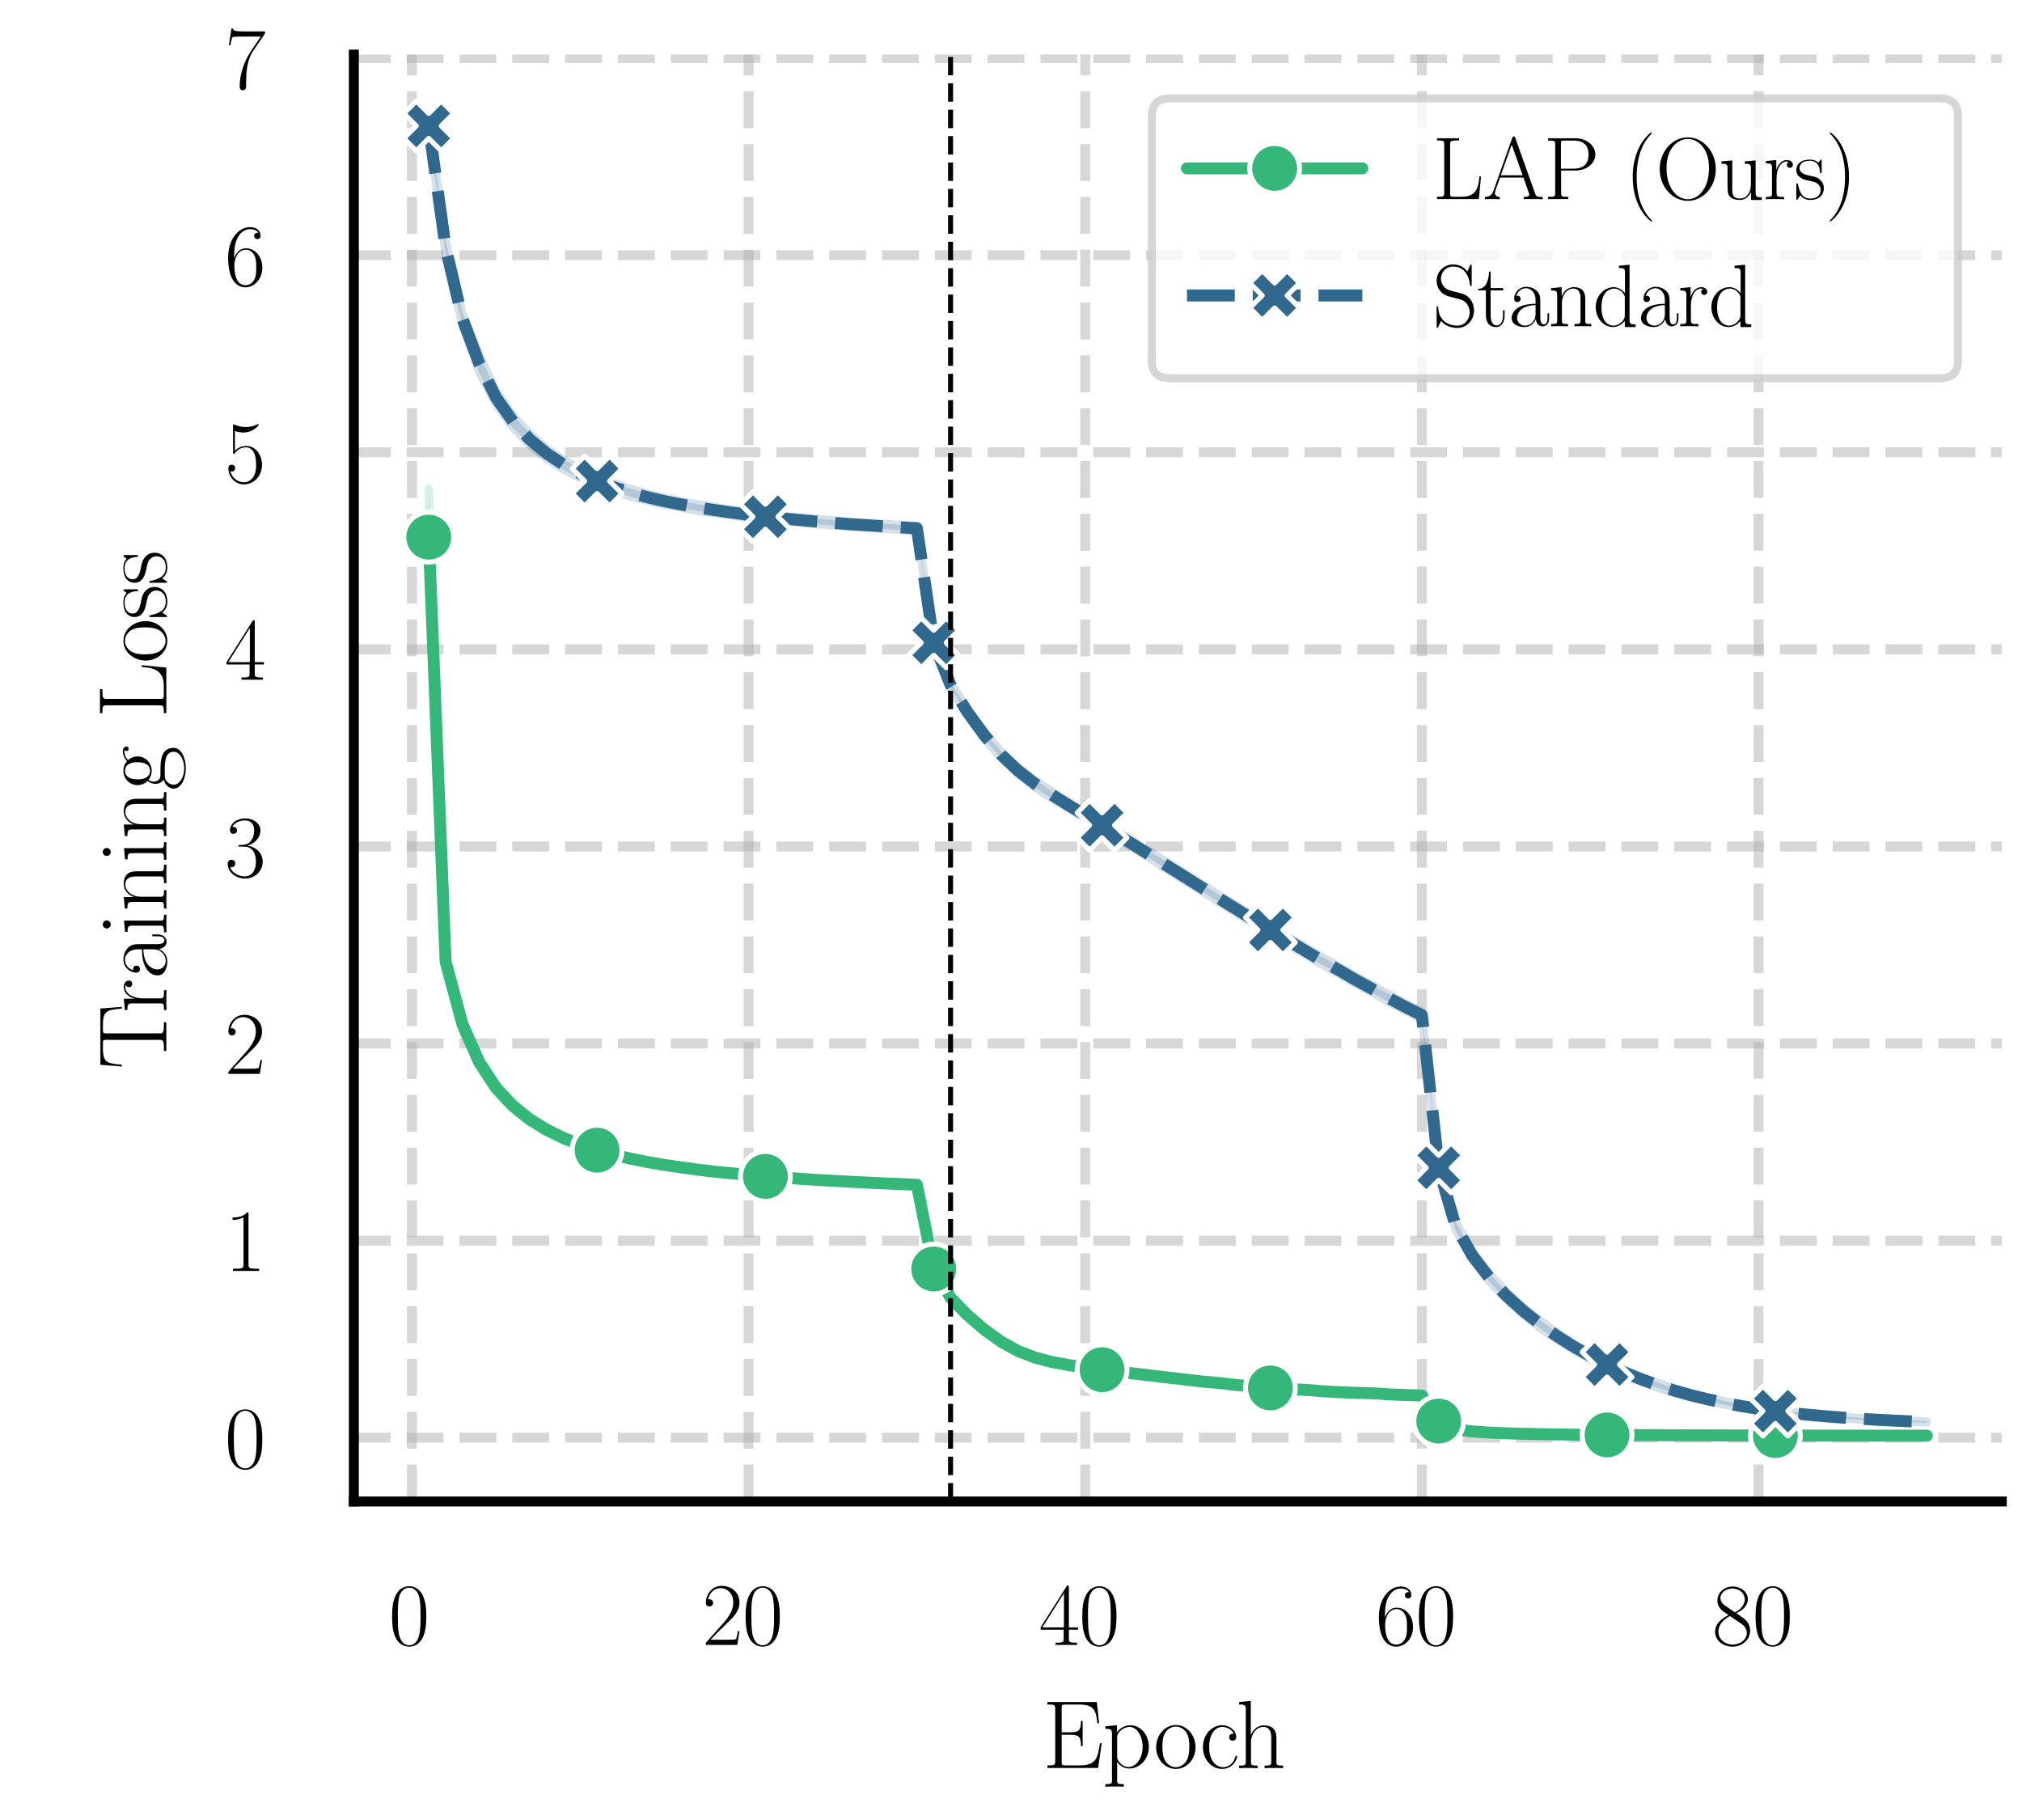 <?xml version="1.0" encoding="utf-8" standalone="no"?>
<!DOCTYPE svg PUBLIC "-//W3C//DTD SVG 1.1//EN"
  "http://www.w3.org/Graphics/SVG/1.1/DTD/svg11.dtd">
<svg xmlns:xlink="http://www.w3.org/1999/xlink" width="202.904pt" height="182.614pt" viewBox="0 0 202.904 182.614" xmlns="http://www.w3.org/2000/svg" version="1.1">
 <defs>
  <style type="text/css">*{stroke-linejoin: round; stroke-linecap: butt}</style>
 </defs>
 <g id="figure_1">
  <g id="patch_1">
   <path d="M 0 182.614 
L 202.904 182.614 
L 202.904 0 
L 0 0 
z
" style="fill: #ffffff"/>
  </g>
  <g id="axes_1">
   <g id="patch_2">
    <path d="M 35.508 150.656 
L 200.875 150.656 
L 200.875 5.478 
L 35.508 5.478 
z
" style="fill: #ffffff"/>
   </g>
   <g id="matplotlib.axis_1">
    <g id="xtick_1">
     <g id="line2d_1">
      <path d="M 41.336 150.656 
L 41.336 5.478 
" clip-path="url(#p0a1496e0e5)" style="fill: none; stroke-dasharray: 3.7,1.6; stroke-dashoffset: 0; stroke: #b0b0b0; stroke-opacity: 0.5"/>
     </g>
     <g id="text_1">
      <!-- $\mathdefault{0}$ -->
      <g transform="translate(39.007 165.044) scale(0.088 -0.088)">
       <defs>
        <path id="CMR17-30" d="M 2688 2025 
C 2688 2416 2682 3080 2413 3591 
C 2176 4039 1798 4198 1466 4198 
C 1158 4198 768 4058 525 3597 
C 269 3118 243 2524 243 2025 
C 243 1661 250 1106 448 619 
C 723 -39 1216 -128 1466 -128 
C 1760 -128 2208 -7 2470 600 
C 2662 1042 2688 1559 2688 2025 
z
M 1466 -26 
C 1056 -26 813 325 723 812 
C 653 1188 653 1738 653 2096 
C 653 2588 653 2997 736 3387 
C 858 3929 1216 4096 1466 4096 
C 1728 4096 2067 3923 2189 3400 
C 2272 3036 2278 2607 2278 2096 
C 2278 1680 2278 1169 2202 792 
C 2067 95 1690 -26 1466 -26 
z
" transform="scale(0.016)"/>
       </defs>
       <use xlink:href="#CMR17-30" transform="scale(0.996)"/>
      </g>
     </g>
    </g>
    <g id="xtick_2">
     <g id="line2d_2">
      <path d="M 75.118 150.656 
L 75.118 5.478 
" clip-path="url(#p0a1496e0e5)" style="fill: none; stroke-dasharray: 3.7,1.6; stroke-dashoffset: 0; stroke: #b0b0b0; stroke-opacity: 0.5"/>
     </g>
     <g id="text_2">
      <!-- $\mathdefault{20}$ -->
      <g transform="translate(70.461 165.044) scale(0.088 -0.088)">
       <defs>
        <path id="CMR17-32" d="M 2669 989 
L 2554 989 
C 2490 536 2438 459 2413 420 
C 2381 369 1920 369 1830 369 
L 602 369 
C 832 619 1280 1072 1824 1597 
C 2214 1967 2669 2402 2669 3035 
C 2669 3790 2067 4224 1395 4224 
C 691 4224 262 3604 262 3030 
C 262 2780 448 2748 525 2748 
C 589 2748 781 2787 781 3010 
C 781 3207 614 3264 525 3264 
C 486 3264 448 3258 422 3245 
C 544 3790 915 4058 1306 4058 
C 1862 4058 2227 3617 2227 3035 
C 2227 2479 1901 2000 1536 1584 
L 262 146 
L 262 0 
L 2515 0 
L 2669 989 
z
" transform="scale(0.016)"/>
       </defs>
       <use xlink:href="#CMR17-32" transform="scale(0.996)"/>
       <use xlink:href="#CMR17-30" transform="translate(45.69 0) scale(0.996)"/>
      </g>
     </g>
    </g>
    <g id="xtick_3">
     <g id="line2d_3">
      <path d="M 108.901 150.656 
L 108.901 5.478 
" clip-path="url(#p0a1496e0e5)" style="fill: none; stroke-dasharray: 3.7,1.6; stroke-dashoffset: 0; stroke: #b0b0b0; stroke-opacity: 0.5"/>
     </g>
     <g id="text_3">
      <!-- $\mathdefault{40}$ -->
      <g transform="translate(104.244 165.044) scale(0.088 -0.088)">
       <defs>
        <path id="CMR17-34" d="M 2150 4122 
C 2150 4256 2144 4256 2029 4256 
L 128 1254 
L 128 1088 
L 1779 1088 
L 1779 457 
C 1779 224 1766 160 1318 160 
L 1197 160 
L 1197 0 
C 1402 0 1747 0 1965 0 
C 2182 0 2528 0 2733 0 
L 2733 160 
L 2611 160 
C 2163 160 2150 224 2150 457 
L 2150 1088 
L 2803 1088 
L 2803 1254 
L 2150 1254 
L 2150 4122 
z
M 1798 3703 
L 1798 1254 
L 256 1254 
L 1798 3703 
z
" transform="scale(0.016)"/>
       </defs>
       <use xlink:href="#CMR17-34" transform="scale(0.996)"/>
       <use xlink:href="#CMR17-30" transform="translate(45.69 0) scale(0.996)"/>
      </g>
     </g>
    </g>
    <g id="xtick_4">
     <g id="line2d_4">
      <path d="M 142.684 150.656 
L 142.684 5.478 
" clip-path="url(#p0a1496e0e5)" style="fill: none; stroke-dasharray: 3.7,1.6; stroke-dashoffset: 0; stroke: #b0b0b0; stroke-opacity: 0.5"/>
     </g>
     <g id="text_4">
      <!-- $\mathdefault{60}$ -->
      <g transform="translate(138.026 165.044) scale(0.088 -0.088)">
       <defs>
        <path id="CMR17-36" d="M 678 2176 
C 678 3690 1395 4032 1811 4032 
C 1946 4032 2272 4009 2400 3776 
C 2298 3776 2106 3776 2106 3553 
C 2106 3381 2246 3323 2336 3323 
C 2394 3323 2566 3348 2566 3560 
C 2566 3954 2246 4179 1805 4179 
C 1043 4179 243 3390 243 1984 
C 243 253 966 -128 1478 -128 
C 2099 -128 2688 427 2688 1283 
C 2688 2081 2170 2662 1517 2662 
C 1126 2662 838 2407 678 1960 
L 678 2176 
z
M 1478 25 
C 691 25 691 1200 691 1436 
C 691 1896 909 2560 1504 2560 
C 1613 2560 1926 2560 2138 2120 
C 2253 1870 2253 1609 2253 1289 
C 2253 944 2253 690 2118 434 
C 1978 171 1773 25 1478 25 
z
" transform="scale(0.016)"/>
       </defs>
       <use xlink:href="#CMR17-36" transform="scale(0.996)"/>
       <use xlink:href="#CMR17-30" transform="translate(45.69 0) scale(0.996)"/>
      </g>
     </g>
    </g>
    <g id="xtick_5">
     <g id="line2d_5">
      <path d="M 176.467 150.656 
L 176.467 5.478 
" clip-path="url(#p0a1496e0e5)" style="fill: none; stroke-dasharray: 3.7,1.6; stroke-dashoffset: 0; stroke: #b0b0b0; stroke-opacity: 0.5"/>
     </g>
     <g id="text_5">
      <!-- $\mathdefault{80}$ -->
      <g transform="translate(171.809 165.044) scale(0.088 -0.088)">
       <defs>
        <path id="CMR17-38" d="M 1741 2264 
C 2144 2467 2554 2773 2554 3263 
C 2554 3841 1990 4179 1472 4179 
C 890 4179 378 3759 378 3180 
C 378 3021 416 2747 666 2505 
C 730 2442 998 2251 1171 2130 
C 883 1983 211 1634 211 934 
C 211 279 838 -128 1459 -128 
C 2144 -128 2720 362 2720 1010 
C 2720 1590 2330 1857 2074 2029 
L 1741 2264 
z
M 902 2822 
C 851 2854 595 3051 595 3351 
C 595 3739 998 4032 1459 4032 
C 1965 4032 2336 3676 2336 3262 
C 2336 2669 1670 2331 1638 2331 
C 1632 2331 1626 2331 1574 2370 
L 902 2822 
z
M 2080 1519 
C 2176 1449 2483 1240 2483 851 
C 2483 381 2010 25 1472 25 
C 890 25 448 438 448 940 
C 448 1443 838 1862 1280 2060 
L 2080 1519 
z
" transform="scale(0.016)"/>
       </defs>
       <use xlink:href="#CMR17-38" transform="scale(0.996)"/>
       <use xlink:href="#CMR17-30" transform="translate(45.69 0) scale(0.996)"/>
      </g>
     </g>
    </g>
    <g id="text_6">
     <!-- Epoch -->
     <g transform="translate(104.608 177.391) scale(0.096 -0.096)">
      <defs>
       <path id="CMR17-45" d="M 3885 1615 
L 3770 1615 
C 3629 676 3546 166 2419 166 
L 1530 166 
C 1274 166 1261 197 1261 414 
L 1261 2176 
L 1862 2176 
C 2464 2176 2522 1960 2522 1430 
L 2637 1430 
L 2637 3081 
L 2522 3081 
C 2522 2557 2464 2342 1862 2342 
L 1261 2342 
L 1261 3913 
C 1261 4128 1274 4160 1530 4160 
L 2406 4160 
C 3398 4160 3514 3769 3603 2929 
L 3718 2929 
L 3565 4325 
L 326 4325 
L 326 4160 
C 768 4160 838 4160 838 3874 
L 838 451 
C 838 166 768 166 326 166 
L 326 0 
L 3654 0 
L 3885 1615 
z
" transform="scale(0.016)"/>
       <path id="CMR17-70" d="M 1408 -1063 
C 998 -1063 973 -1037 973 -789 
L 973 402 
C 1158 134 1427 -38 1766 -38 
C 2406 -38 3053 523 3053 1388 
C 3053 2191 2496 2802 1837 2802 
C 1453 2802 1139 2592 960 2338 
L 960 2802 
L 198 2732 
L 198 2567 
C 576 2567 634 2528 634 2223 
L 634 -789 
C 634 -1031 608 -1063 198 -1063 
L 198 -1228 
C 352 -1216 634 -1216 800 -1216 
C 966 -1216 1254 -1216 1408 -1228 
L 1408 -1063 
z
M 973 2012 
C 973 2102 973 2235 1222 2471 
C 1254 2497 1472 2688 1792 2688 
C 2259 2688 2643 2108 2643 1382 
C 2643 656 2234 64 1728 64 
C 1498 64 1248 172 1056 472 
C 973 612 973 650 973 752 
L 973 2012 
z
" transform="scale(0.016)"/>
       <path id="CMR17-6f" d="M 2758 1356 
C 2758 2176 2163 2816 1466 2816 
C 768 2816 173 2176 173 1356 
C 173 551 768 -64 1466 -64 
C 2163 -64 2758 551 2758 1356 
z
M 1466 51 
C 1165 51 909 230 762 480 
C 602 767 582 1126 582 1408 
C 582 1677 595 2010 762 2298 
C 890 2509 1139 2714 1466 2714 
C 1754 2714 1997 2554 2150 2330 
C 2349 2029 2349 1607 2349 1408 
C 2349 1158 2336 775 2163 467 
C 1984 173 1709 51 1466 51 
z
" transform="scale(0.016)"/>
       <path id="CMR17-63" d="M 2234 2240 
C 2112 2240 1933 2240 1933 2017 
C 1933 1838 2080 1787 2163 1787 
C 2208 1787 2394 1807 2394 2024 
C 2394 2467 1958 2803 1466 2803 
C 787 2803 211 2178 211 1363 
C 211 516 813 -64 1466 -64 
C 2259 -64 2458 677 2458 748 
C 2458 774 2451 793 2406 793 
C 2362 793 2355 787 2330 703 
C 2163 180 1798 51 1523 51 
C 1114 51 621 427 621 1369 
C 621 2338 1094 2688 1472 2688 
C 1722 2688 2093 2573 2234 2240 
z
" transform="scale(0.016)"/>
       <path id="CMR17-68" d="M 2656 1933 
C 2656 2259 2592 2790 1837 2790 
C 1312 2790 1056 2368 979 2157 
L 973 2157 
L 973 4396 
L 211 4326 
L 211 4160 
C 589 4160 646 4122 646 3817 
L 646 426 
C 646 184 621 153 211 153 
L 211 -13 
C 365 0 646 0 813 0 
C 979 0 1267 0 1421 -13 
L 1421 153 
C 1011 153 986 178 986 428 
L 986 1658 
C 986 2247 1344 2688 1792 2688 
C 2266 2688 2317 2266 2317 1958 
L 2317 428 
C 2317 184 2291 153 1882 153 
L 1882 -13 
C 2035 0 2317 0 2483 0 
C 2650 0 2938 0 3091 -13 
L 3091 153 
C 2682 153 2656 178 2656 428 
L 2656 1933 
z
" transform="scale(0.016)"/>
      </defs>
      <use xlink:href="#CMR17-45" transform="scale(0.996)"/>
      <use xlink:href="#CMR17-70" transform="translate(62.586 0) scale(0.996)"/>
      <use xlink:href="#CMR17-6f" transform="translate(116.084 0) scale(0.996)"/>
      <use xlink:href="#CMR17-63" transform="translate(164.377 0) scale(0.996)"/>
      <use xlink:href="#CMR17-68" transform="translate(202.26 0) scale(0.996)"/>
     </g>
    </g>
   </g>
   <g id="matplotlib.axis_2">
    <g id="ytick_1">
     <g id="line2d_6">
      <path d="M 35.508 144.253 
L 200.875 144.253 
" clip-path="url(#p0a1496e0e5)" style="fill: none; stroke-dasharray: 3.7,1.6; stroke-dashoffset: 0; stroke: #b0b0b0; stroke-opacity: 0.5"/>
     </g>
     <g id="text_7">
      <!-- $\mathdefault{0}$ -->
      <g transform="translate(22.551 147.297) scale(0.088 -0.088)">
       <use xlink:href="#CMR17-30" transform="scale(0.996)"/>
      </g>
     </g>
    </g>
    <g id="ytick_2">
     <g id="line2d_7">
      <path d="M 35.508 124.478 
L 200.875 124.478 
" clip-path="url(#p0a1496e0e5)" style="fill: none; stroke-dasharray: 3.7,1.6; stroke-dashoffset: 0; stroke: #b0b0b0; stroke-opacity: 0.5"/>
     </g>
     <g id="text_8">
      <!-- $\mathdefault{1}$ -->
      <g transform="translate(22.551 127.522) scale(0.088 -0.088)">
       <defs>
        <path id="CMR17-31" d="M 1702 4058 
C 1702 4192 1696 4192 1606 4192 
C 1357 3916 979 3827 621 3827 
C 602 3827 570 3827 563 3808 
C 557 3795 557 3782 557 3648 
C 755 3648 1088 3686 1344 3839 
L 1344 461 
C 1344 236 1331 160 781 160 
L 589 160 
L 589 0 
C 896 0 1216 0 1523 0 
C 1830 0 2150 0 2458 0 
L 2458 160 
L 2266 160 
C 1715 160 1702 230 1702 458 
L 1702 4058 
z
" transform="scale(0.016)"/>
       </defs>
       <use xlink:href="#CMR17-31" transform="scale(0.996)"/>
      </g>
     </g>
    </g>
    <g id="ytick_3">
     <g id="line2d_8">
      <path d="M 35.508 104.704 
L 200.875 104.704 
" clip-path="url(#p0a1496e0e5)" style="fill: none; stroke-dasharray: 3.7,1.6; stroke-dashoffset: 0; stroke: #b0b0b0; stroke-opacity: 0.5"/>
     </g>
     <g id="text_9">
      <!-- $\mathdefault{2}$ -->
      <g transform="translate(22.551 107.748) scale(0.088 -0.088)">
       <use xlink:href="#CMR17-32" transform="scale(0.996)"/>
      </g>
     </g>
    </g>
    <g id="ytick_4">
     <g id="line2d_9">
      <path d="M 35.508 84.929 
L 200.875 84.929 
" clip-path="url(#p0a1496e0e5)" style="fill: none; stroke-dasharray: 3.7,1.6; stroke-dashoffset: 0; stroke: #b0b0b0; stroke-opacity: 0.5"/>
     </g>
     <g id="text_10">
      <!-- $\mathdefault{3}$ -->
      <g transform="translate(22.551 87.973) scale(0.088 -0.088)">
       <defs>
        <path id="CMR17-33" d="M 1414 2157 
C 1984 2157 2234 1662 2234 1090 
C 2234 320 1824 25 1453 25 
C 1114 25 563 194 390 693 
C 422 680 454 680 486 680 
C 640 680 755 782 755 948 
C 755 1133 614 1216 486 1216 
C 378 1216 211 1165 211 926 
C 211 335 787 -128 1466 -128 
C 2176 -128 2720 430 2720 1085 
C 2720 1707 2208 2157 1600 2227 
C 2086 2328 2554 2756 2554 3329 
C 2554 3820 2048 4179 1472 4179 
C 890 4179 378 3829 378 3329 
C 378 3110 544 3072 627 3072 
C 762 3072 877 3155 877 3321 
C 877 3486 762 3569 627 3569 
C 602 3569 570 3569 544 3557 
C 730 3959 1235 4032 1459 4032 
C 1683 4032 2106 3925 2106 3320 
C 2106 3143 2080 2828 1862 2550 
C 1670 2304 1453 2304 1242 2284 
C 1210 2284 1062 2269 1037 2269 
C 992 2263 966 2257 966 2208 
C 966 2163 973 2157 1101 2157 
L 1414 2157 
z
" transform="scale(0.016)"/>
       </defs>
       <use xlink:href="#CMR17-33" transform="scale(0.996)"/>
      </g>
     </g>
    </g>
    <g id="ytick_5">
     <g id="line2d_10">
      <path d="M 35.508 65.154 
L 200.875 65.154 
" clip-path="url(#p0a1496e0e5)" style="fill: none; stroke-dasharray: 3.7,1.6; stroke-dashoffset: 0; stroke: #b0b0b0; stroke-opacity: 0.5"/>
     </g>
     <g id="text_11">
      <!-- $\mathdefault{4}$ -->
      <g transform="translate(22.551 68.198) scale(0.088 -0.088)">
       <use xlink:href="#CMR17-34" transform="scale(0.996)"/>
      </g>
     </g>
    </g>
    <g id="ytick_6">
     <g id="line2d_11">
      <path d="M 35.508 45.38 
L 200.875 45.38 
" clip-path="url(#p0a1496e0e5)" style="fill: none; stroke-dasharray: 3.7,1.6; stroke-dashoffset: 0; stroke: #b0b0b0; stroke-opacity: 0.5"/>
     </g>
     <g id="text_12">
      <!-- $\mathdefault{5}$ -->
      <g transform="translate(22.551 48.424) scale(0.088 -0.088)">
       <defs>
        <path id="CMR17-35" d="M 730 3692 
C 794 3666 1056 3584 1325 3584 
C 1920 3584 2246 3911 2432 4100 
C 2432 4157 2432 4192 2394 4192 
C 2387 4192 2374 4192 2323 4163 
C 2099 4058 1837 3973 1517 3973 
C 1325 3973 1037 3999 723 4139 
C 653 4171 640 4171 634 4171 
C 602 4171 595 4164 595 4037 
L 595 2203 
C 595 2089 595 2057 659 2057 
C 691 2057 704 2070 736 2114 
C 941 2401 1222 2522 1542 2522 
C 1766 2522 2246 2382 2246 1289 
C 2246 1085 2246 715 2054 421 
C 1894 159 1645 25 1370 25 
C 947 25 518 320 403 814 
C 429 807 480 795 506 795 
C 589 795 749 840 749 1038 
C 749 1210 627 1280 506 1280 
C 358 1280 262 1190 262 1011 
C 262 454 704 -128 1382 -128 
C 2042 -128 2669 440 2669 1264 
C 2669 2030 2170 2624 1549 2624 
C 1222 2624 947 2503 730 2274 
L 730 3692 
z
" transform="scale(0.016)"/>
       </defs>
       <use xlink:href="#CMR17-35" transform="scale(0.996)"/>
      </g>
     </g>
    </g>
    <g id="ytick_7">
     <g id="line2d_12">
      <path d="M 35.508 25.605 
L 200.875 25.605 
" clip-path="url(#p0a1496e0e5)" style="fill: none; stroke-dasharray: 3.7,1.6; stroke-dashoffset: 0; stroke: #b0b0b0; stroke-opacity: 0.5"/>
     </g>
     <g id="text_13">
      <!-- $\mathdefault{6}$ -->
      <g transform="translate(22.551 28.649) scale(0.088 -0.088)">
       <use xlink:href="#CMR17-36" transform="scale(0.996)"/>
      </g>
     </g>
    </g>
    <g id="ytick_8">
     <g id="line2d_13">
      <path d="M 35.508 5.83 
L 200.875 5.83 
" clip-path="url(#p0a1496e0e5)" style="fill: none; stroke-dasharray: 3.7,1.6; stroke-dashoffset: 0; stroke: #b0b0b0; stroke-opacity: 0.5"/>
     </g>
     <g id="text_14">
      <!-- $\mathdefault{7}$ -->
      <g transform="translate(22.551 8.875) scale(0.088 -0.088)">
       <defs>
        <path id="CMR17-37" d="M 2886 3941 
L 2886 4081 
L 1382 4081 
C 634 4081 621 4165 595 4288 
L 480 4288 
L 294 3094 
L 410 3094 
C 429 3215 474 3540 550 3661 
C 589 3712 1062 3712 1171 3712 
L 2579 3712 
L 1869 2661 
C 1395 1954 1069 999 1069 165 
C 1069 89 1069 -128 1299 -128 
C 1530 -128 1530 89 1530 171 
L 1530 465 
C 1530 1508 1709 2196 2003 2636 
L 2886 3941 
z
" transform="scale(0.016)"/>
       </defs>
       <use xlink:href="#CMR17-37" transform="scale(0.996)"/>
      </g>
     </g>
    </g>
    <g id="text_15">
     <!-- Training Loss -->
     <g transform="translate(16.691 107.281) rotate(-90) scale(0.096 -0.096)">
      <defs>
       <path id="CMR17-54" d="M 3981 4326 
L 288 4326 
L 179 2918 
L 294 2918 
C 378 3976 467 4160 1453 4160 
C 1568 4160 1754 4160 1805 4154 
C 1926 4135 1926 4058 1926 3912 
L 1926 459 
C 1926 230 1907 160 1376 160 
L 1197 160 
L 1197 0 
C 1504 0 1824 0 2138 0 
C 2451 0 2771 0 3078 0 
L 3078 160 
L 2899 160 
C 2368 160 2349 230 2349 459 
L 2349 3912 
C 2349 4052 2349 4129 2464 4154 
C 2515 4160 2701 4160 2816 4160 
C 3795 4160 3891 3976 3974 2918 
L 4090 2918 
L 3981 4326 
z
" transform="scale(0.016)"/>
       <path id="CMR17-72" d="M 960 1497 
C 960 2112 1222 2688 1702 2688 
C 1747 2688 1792 2682 1837 2662 
C 1837 2662 1696 2617 1696 2452 
C 1696 2298 1818 2234 1914 2234 
C 1990 2234 2131 2279 2131 2458 
C 2131 2663 1926 2790 1709 2790 
C 1222 2790 1011 2317 947 2093 
L 941 2093 
L 941 2790 
L 198 2720 
L 198 2554 
C 576 2554 634 2515 634 2208 
L 634 428 
C 634 184 608 153 198 153 
L 198 -13 
C 352 0 646 0 813 0 
C 998 0 1325 0 1498 -13 
L 1498 153 
C 1037 153 960 153 960 440 
L 960 1497 
z
" transform="scale(0.016)"/>
       <path id="CMR17-61" d="M 2304 1653 
C 2304 2072 2304 2294 2035 2543 
C 1798 2752 1523 2816 1306 2816 
C 800 2816 435 2407 435 1971 
C 435 1728 627 1728 666 1728 
C 749 1728 896 1778 896 1954 
C 896 2112 774 2181 666 2181 
C 640 2181 608 2174 589 2168 
C 723 2592 1069 2714 1293 2714 
C 1613 2714 1965 2429 1965 1885 
L 1965 1600 
C 1587 1600 1133 1549 774 1357 
C 371 1133 256 813 256 570 
C 256 77 832 -64 1171 -64 
C 1523 -64 1850 139 1990 511 
C 2003 233 2182 -18 2464 -18 
C 2598 -18 2938 70 2938 567 
L 2938 920 
L 2822 920 
L 2822 562 
C 2822 178 2650 128 2566 128 
C 2304 128 2304 458 2304 738 
L 2304 1653 
z
M 1965 870 
C 1965 317 1568 38 1216 38 
C 896 38 646 275 646 570 
C 646 761 730 1100 1101 1305 
C 1408 1478 1760 1504 1965 1504 
L 1965 870 
z
" transform="scale(0.016)"/>
       <path id="CMR17-69" d="M 992 3909 
C 992 4049 877 4170 730 4170 
C 589 4170 467 4056 467 3909 
C 467 3769 582 3648 730 3648 
C 870 3648 992 3763 992 3909 
z
M 243 2706 
L 243 2541 
C 602 2541 653 2502 653 2197 
L 653 427 
C 653 184 627 153 218 153 
L 218 -13 
C 371 0 646 0 806 0 
C 960 0 1222 0 1370 -13 
L 1370 153 
C 992 153 979 191 979 420 
L 979 2776 
L 243 2706 
z
" transform="scale(0.016)"/>
       <path id="CMR17-6e" d="M 2656 1933 
C 2656 2259 2592 2790 1837 2790 
C 1331 2790 1069 2400 973 2144 
L 966 2144 
L 966 2790 
L 211 2720 
L 211 2554 
C 589 2554 646 2515 646 2208 
L 646 428 
C 646 184 621 153 211 153 
L 211 -13 
C 365 0 646 0 813 0 
C 979 0 1267 0 1421 -13 
L 1421 153 
C 1011 153 986 178 986 428 
L 986 1658 
C 986 2247 1344 2688 1792 2688 
C 2266 2688 2317 2266 2317 1958 
L 2317 428 
C 2317 184 2291 153 1882 153 
L 1882 -13 
C 2035 0 2317 0 2483 0 
C 2650 0 2938 0 3091 -13 
L 3091 153 
C 2682 153 2656 178 2656 428 
L 2656 1933 
z
" transform="scale(0.016)"/>
       <path id="CMR17-67" d="M 710 1164 
C 832 1068 1043 960 1299 960 
C 1805 960 2240 1357 2240 1888 
C 2240 2054 2189 2310 1997 2509 
C 2176 2692 2438 2752 2586 2752 
C 2611 2752 2650 2752 2682 2734 
C 2656 2728 2598 2703 2598 2605 
C 2598 2527 2656 2471 2739 2471 
C 2835 2471 2886 2533 2886 2614 
C 2886 2731 2790 2854 2586 2854 
C 2330 2854 2106 2738 1926 2580 
C 1734 2753 1504 2816 1299 2816 
C 794 2816 358 2419 358 1888 
C 358 1522 570 1292 634 1228 
C 442 1004 442 743 442 711 
C 442 545 506 302 723 168 
C 390 85 128 -169 128 -486 
C 128 -943 736 -1280 1466 -1280 
C 2170 -1280 2803 -956 2803 -479 
C 2803 384 1856 384 1363 384 
C 1216 384 954 384 922 391 
C 723 423 589 602 589 826 
C 589 883 589 1024 710 1164 
z
M 1299 1068 
C 736 1068 736 1760 736 1889 
C 736 2016 736 2708 1299 2708 
C 1862 2708 1862 2016 1862 1889 
C 1862 1760 1862 1068 1299 1068 
z
M 1466 -1171 
C 826 -1171 384 -835 384 -486 
C 384 -289 493 -105 634 -4 
C 794 104 858 104 1293 104 
C 1818 104 2547 104 2547 -486 
C 2547 -835 2106 -1171 1466 -1171 
z
" transform="scale(0.016)"/>
       <path id="CMR17-4c" d="M 3469 1615 
L 3354 1615 
C 3302 983 3219 166 2125 166 
L 1530 166 
C 1274 166 1261 197 1261 414 
L 1261 3898 
C 1261 4129 1274 4192 1760 4192 
L 1901 4192 
L 1901 4352 
C 1638 4352 1331 4352 1069 4352 
C 870 4352 512 4352 326 4352 
L 326 4192 
C 768 4192 838 4192 838 3905 
L 838 452 
C 838 166 768 166 326 166 
L 326 0 
L 3315 0 
L 3469 1615 
z
" transform="scale(0.016)"/>
       <path id="CMR17-73" d="M 1978 2697 
C 1978 2813 1971 2819 1933 2819 
C 1907 2819 1901 2813 1824 2717 
C 1805 2691 1747 2626 1728 2601 
C 1523 2819 1235 2819 1126 2819 
C 416 2819 160 2447 160 2076 
C 160 1498 813 1365 998 1325 
C 1402 1243 1542 1217 1677 1101 
C 1760 1025 1901 884 1901 654 
C 1901 384 1747 38 1158 38 
C 602 38 403 460 288 1021 
C 269 1110 269 1117 218 1117 
C 166 1117 160 1110 160 983 
L 160 63 
C 160 -51 166 -58 205 -58 
C 237 -58 243 -51 275 0 
C 314 57 410 211 448 276 
C 576 103 800 -64 1158 -64 
C 1792 -64 2131 283 2131 784 
C 2131 1112 1958 1285 1875 1362 
C 1683 1561 1459 1606 1190 1657 
C 838 1735 390 1825 390 2217 
C 390 2383 480 2737 1126 2737 
C 1811 2737 1850 2094 1862 1888 
C 1869 1856 1901 1849 1920 1849 
C 1978 1849 1978 1869 1978 1978 
L 1978 2697 
z
" transform="scale(0.016)"/>
      </defs>
      <use xlink:href="#CMR17-54" transform="scale(0.996)"/>
      <use xlink:href="#CMR17-72" transform="translate(58.703 0) scale(0.996)"/>
      <use xlink:href="#CMR17-61" transform="translate(93.983 0) scale(0.996)"/>
      <use xlink:href="#CMR17-69" transform="translate(139.674 0) scale(0.996)"/>
      <use xlink:href="#CMR17-6e" transform="translate(164.545 0) scale(0.996)"/>
      <use xlink:href="#CMR17-69" transform="translate(215.44 0) scale(0.996)"/>
      <use xlink:href="#CMR17-6e" transform="translate(240.311 0) scale(0.996)"/>
      <use xlink:href="#CMR17-67" transform="translate(291.207 0) scale(0.996)"/>
      <use xlink:href="#CMR17-4c" transform="translate(366.973 0) scale(0.996)"/>
      <use xlink:href="#CMR17-6f" transform="translate(424.355 0) scale(0.996)"/>
      <use xlink:href="#CMR17-73" transform="translate(470.045 0) scale(0.996)"/>
      <use xlink:href="#CMR17-73" transform="translate(505.846 0) scale(0.996)"/>
     </g>
    </g>
   </g>
   <g id="PolyCollection_1">
    <defs>
     <path id="m5d9009a9d1" d="M 43.025 -133.606 
L 43.025 -123.824 
L 44.714 -85.326 
L 46.403 -79.206 
L 48.092 -75.441 
L 49.781 -72.99 
L 51.471 -71.256 
L 53.16 -69.955 
L 54.849 -68.939 
L 56.538 -68.141 
L 58.227 -67.519 
L 59.916 -66.992 
L 61.605 -66.541 
L 63.295 -66.168 
L 64.984 -65.85 
L 66.673 -65.572 
L 68.362 -65.351 
L 70.051 -65.117 
L 71.74 -64.927 
L 73.429 -64.754 
L 75.118 -64.636 
L 76.808 -64.474 
L 78.497 -64.362 
L 80.186 -64.253 
L 81.875 -64.136 
L 83.564 -64.057 
L 85.253 -63.974 
L 86.942 -63.872 
L 88.632 -63.815 
L 90.321 -63.726 
L 92.01 -63.658 
L 93.699 -55.189 
L 95.388 -52.3 
L 97.077 -50.557 
L 98.766 -49.091 
L 100.456 -47.868 
L 102.145 -46.927 
L 103.834 -46.282 
L 105.523 -45.83 
L 107.212 -45.531 
L 108.901 -45.29 
L 110.59 -45.066 
L 112.28 -44.88 
L 113.969 -44.658 
L 115.658 -44.458 
L 117.347 -44.259 
L 119.036 -44.082 
L 120.725 -43.891 
L 122.414 -43.766 
L 124.104 -43.537 
L 125.793 -43.429 
L 127.482 -43.26 
L 129.171 -43.168 
L 130.86 -43.082 
L 132.549 -42.95 
L 134.238 -42.845 
L 135.928 -42.784 
L 137.617 -42.768 
L 139.306 -42.658 
L 140.995 -42.591 
L 142.684 -42.526 
L 144.373 -39.984 
L 146.062 -39.183 
L 147.751 -38.969 
L 149.441 -38.856 
L 151.13 -38.787 
L 152.819 -38.741 
L 154.508 -38.706 
L 156.197 -38.68 
L 157.886 -38.659 
L 159.575 -38.644 
L 161.265 -38.632 
L 162.954 -38.62 
L 164.643 -38.611 
L 166.332 -38.604 
L 168.021 -38.598 
L 169.71 -38.591 
L 171.399 -38.586 
L 173.089 -38.581 
L 174.778 -38.578 
L 176.467 -38.576 
L 178.156 -38.572 
L 179.845 -38.57 
L 181.534 -38.567 
L 183.223 -38.565 
L 184.913 -38.563 
L 186.602 -38.561 
L 188.291 -38.56 
L 189.98 -38.559 
L 191.669 -38.557 
L 193.358 -38.556 
L 193.358 -38.565 
L 193.358 -38.565 
L 191.669 -38.566 
L 189.98 -38.567 
L 188.291 -38.569 
L 186.602 -38.57 
L 184.913 -38.573 
L 183.223 -38.574 
L 181.534 -38.577 
L 179.845 -38.579 
L 178.156 -38.582 
L 176.467 -38.585 
L 174.778 -38.589 
L 173.089 -38.593 
L 171.399 -38.597 
L 169.71 -38.603 
L 168.021 -38.609 
L 166.332 -38.617 
L 164.643 -38.625 
L 162.954 -38.635 
L 161.265 -38.647 
L 159.575 -38.661 
L 157.886 -38.678 
L 156.197 -38.699 
L 154.508 -38.727 
L 152.819 -38.763 
L 151.13 -38.815 
L 149.441 -38.89 
L 147.751 -39.01 
L 146.062 -39.236 
L 144.373 -40.067 
L 142.684 -42.655 
L 140.995 -42.695 
L 139.306 -42.77 
L 137.617 -42.883 
L 135.928 -42.937 
L 134.238 -43.025 
L 132.549 -43.125 
L 130.86 -43.249 
L 129.171 -43.336 
L 127.482 -43.445 
L 125.793 -43.576 
L 124.104 -43.748 
L 122.414 -43.918 
L 120.725 -44.08 
L 119.036 -44.287 
L 117.347 -44.492 
L 115.658 -44.693 
L 113.969 -44.894 
L 112.28 -45.095 
L 110.59 -45.299 
L 108.901 -45.524 
L 107.212 -45.774 
L 105.523 -46.087 
L 103.834 -46.535 
L 102.145 -47.196 
L 100.456 -48.132 
L 98.766 -49.338 
L 97.077 -50.784 
L 95.388 -52.505 
L 93.699 -55.39 
L 92.01 -63.816 
L 90.321 -63.892 
L 88.632 -63.945 
L 86.942 -64.047 
L 85.253 -64.116 
L 83.564 -64.218 
L 81.875 -64.322 
L 80.186 -64.443 
L 78.497 -64.551 
L 76.808 -64.687 
L 75.118 -64.853 
L 73.429 -65.011 
L 71.74 -65.17 
L 70.051 -65.387 
L 68.362 -65.615 
L 66.673 -65.883 
L 64.984 -66.181 
L 63.295 -66.541 
L 61.605 -66.949 
L 59.916 -67.43 
L 58.227 -67.999 
L 56.538 -68.715 
L 54.849 -69.576 
L 53.16 -70.648 
L 51.471 -72.049 
L 49.781 -73.931 
L 48.092 -76.61 
L 46.403 -80.49 
L 44.714 -86.959 
L 43.025 -133.606 
z
" style="stroke: #35b779; stroke-opacity: 0.2; stroke-width: 0.8"/>
    </defs>
    <g clip-path="url(#p0a1496e0e5)">
     <use xlink:href="#m5d9009a9d1" x="0" y="182.614" style="fill: #35b779; fill-opacity: 0.2; stroke: #35b779; stroke-opacity: 0.2; stroke-width: 0.8"/>
    </g>
   </g>
   <g id="PolyCollection_2">
    <defs>
     <path id="m39ef3ba592" d="M 43.025 -170.536 
L 43.025 -169.424 
L 44.714 -157.064 
L 46.403 -149.957 
L 48.092 -145.234 
L 49.781 -142.004 
L 51.471 -139.692 
L 53.16 -137.943 
L 54.849 -136.583 
L 56.538 -135.491 
L 58.227 -134.625 
L 59.916 -133.897 
L 61.605 -133.301 
L 63.295 -132.78 
L 64.984 -132.335 
L 66.673 -131.962 
L 68.362 -131.648 
L 70.051 -131.35 
L 71.74 -131.096 
L 73.429 -130.872 
L 75.118 -130.645 
L 76.808 -130.465 
L 78.497 -130.299 
L 80.186 -130.165 
L 81.875 -130.006 
L 83.564 -129.875 
L 85.253 -129.747 
L 86.942 -129.632 
L 88.632 -129.545 
L 90.321 -129.433 
L 92.01 -129.349 
L 93.699 -117.825 
L 95.388 -113.562 
L 97.077 -110.848 
L 98.766 -108.509 
L 100.456 -106.539 
L 102.145 -104.937 
L 103.834 -103.612 
L 105.523 -102.506 
L 107.212 -101.464 
L 108.901 -100.446 
L 110.59 -99.425 
L 112.28 -98.381 
L 113.969 -97.339 
L 115.658 -96.284 
L 117.347 -95.207 
L 119.036 -94.144 
L 120.725 -93.089 
L 122.414 -92.031 
L 124.104 -90.969 
L 125.793 -89.927 
L 127.482 -88.922 
L 129.171 -87.892 
L 130.86 -86.883 
L 132.549 -85.879 
L 134.238 -84.966 
L 135.928 -83.952 
L 137.617 -83.037 
L 139.306 -82.093 
L 140.995 -81.198 
L 142.684 -80.367 
L 144.373 -65.04 
L 146.062 -59.178 
L 147.751 -56.214 
L 149.441 -54.026 
L 151.13 -52.237 
L 152.819 -50.711 
L 154.508 -49.389 
L 156.197 -48.205 
L 157.886 -47.151 
L 159.575 -46.209 
L 161.265 -45.376 
L 162.954 -44.613 
L 164.643 -43.952 
L 166.332 -43.36 
L 168.021 -42.842 
L 169.71 -42.387 
L 171.399 -41.989 
L 173.089 -41.655 
L 174.778 -41.357 
L 176.467 -41.103 
L 178.156 -40.89 
L 179.845 -40.699 
L 181.534 -40.537 
L 183.223 -40.391 
L 184.913 -40.282 
L 186.602 -40.177 
L 188.291 -40.083 
L 189.98 -40.008 
L 191.669 -39.936 
L 193.358 -39.872 
L 193.358 -40.005 
L 193.358 -40.005 
L 191.669 -40.071 
L 189.98 -40.147 
L 188.291 -40.244 
L 186.602 -40.353 
L 184.913 -40.467 
L 183.223 -40.615 
L 181.534 -40.766 
L 179.845 -40.947 
L 178.156 -41.167 
L 176.467 -41.412 
L 174.778 -41.698 
L 173.089 -42.031 
L 171.399 -42.415 
L 169.71 -42.837 
L 168.021 -43.332 
L 166.332 -43.895 
L 164.643 -44.529 
L 162.954 -45.239 
L 161.265 -46.021 
L 159.575 -46.902 
L 157.886 -47.875 
L 156.197 -48.957 
L 154.508 -50.168 
L 152.819 -51.513 
L 151.13 -53.045 
L 149.441 -54.84 
L 147.751 -57.04 
L 146.062 -60.026 
L 144.373 -65.834 
L 142.684 -81.127 
L 140.995 -81.993 
L 139.306 -82.905 
L 137.617 -83.829 
L 135.928 -84.751 
L 134.238 -85.709 
L 132.549 -86.686 
L 130.86 -87.678 
L 129.171 -88.702 
L 127.482 -89.687 
L 125.793 -90.708 
L 124.104 -91.773 
L 122.414 -92.786 
L 120.725 -93.859 
L 119.036 -94.936 
L 117.347 -95.985 
L 115.658 -97.018 
L 113.969 -98.085 
L 112.28 -99.139 
L 110.59 -100.193 
L 108.901 -101.181 
L 107.212 -102.195 
L 105.523 -103.258 
L 103.834 -104.363 
L 102.145 -105.663 
L 100.456 -107.249 
L 98.766 -109.205 
L 97.077 -111.509 
L 95.388 -114.199 
L 93.699 -118.415 
L 92.01 -129.876 
L 90.321 -129.967 
L 88.632 -130.065 
L 86.942 -130.198 
L 85.253 -130.295 
L 83.564 -130.43 
L 81.875 -130.565 
L 80.186 -130.721 
L 78.497 -130.881 
L 76.808 -131.067 
L 75.118 -131.272 
L 73.429 -131.493 
L 71.74 -131.764 
L 70.051 -132.026 
L 68.362 -132.342 
L 66.673 -132.691 
L 64.984 -133.101 
L 63.295 -133.569 
L 61.605 -134.134 
L 59.916 -134.786 
L 58.227 -135.569 
L 56.538 -136.508 
L 54.849 -137.667 
L 53.16 -139.108 
L 51.471 -140.96 
L 49.781 -143.429 
L 48.092 -147.049 
L 46.403 -151.301 
L 44.714 -158.527 
L 43.025 -170.536 
z
" style="stroke: #31688e; stroke-opacity: 0.2; stroke-width: 0.8"/>
    </defs>
    <g clip-path="url(#p0a1496e0e5)">
     <use xlink:href="#m39ef3ba592" x="0" y="182.614" style="fill: #31688e; fill-opacity: 0.2; stroke: #31688e; stroke-opacity: 0.2; stroke-width: 0.8"/>
    </g>
   </g>
   <g id="line2d_14">
    <path d="M 43.025 53.898 
L 44.714 96.471 
L 46.403 102.766 
L 48.092 106.588 
L 49.781 109.153 
L 51.471 110.961 
L 53.16 112.312 
L 54.849 113.356 
L 56.538 114.186 
L 58.227 114.855 
L 59.916 115.403 
L 61.605 115.868 
L 63.295 116.259 
L 64.984 116.598 
L 66.673 116.886 
L 68.362 117.131 
L 70.051 117.361 
L 71.74 117.565 
L 73.429 117.731 
L 75.118 117.869 
L 76.808 118.033 
L 78.497 118.157 
L 80.186 118.266 
L 81.875 118.385 
L 83.564 118.476 
L 85.253 118.568 
L 86.942 118.654 
L 88.632 118.734 
L 90.321 118.804 
L 92.01 118.877 
L 93.699 127.324 
L 95.388 130.211 
L 97.077 131.943 
L 98.766 133.399 
L 100.456 134.614 
L 102.145 135.552 
L 103.834 136.205 
L 105.523 136.655 
L 107.212 136.961 
L 108.901 137.207 
L 110.59 137.431 
L 112.28 137.626 
L 113.969 137.837 
L 115.658 138.038 
L 117.347 138.238 
L 119.036 138.429 
L 120.725 138.628 
L 122.414 138.772 
L 124.104 138.971 
L 125.793 139.111 
L 127.482 139.261 
L 129.171 139.362 
L 130.86 139.448 
L 132.549 139.576 
L 134.238 139.679 
L 135.928 139.753 
L 137.617 139.788 
L 139.306 139.9 
L 140.995 139.971 
L 142.684 140.023 
L 144.373 142.588 
L 146.062 143.404 
L 147.751 143.624 
L 149.441 143.741 
L 151.13 143.812 
L 152.819 143.862 
L 154.508 143.897 
L 156.197 143.924 
L 157.886 143.945 
L 159.575 143.961 
L 161.265 143.974 
L 162.954 143.986 
L 164.643 143.995 
L 166.332 144.003 
L 168.021 144.01 
L 169.71 144.017 
L 171.399 144.022 
L 173.089 144.026 
L 174.778 144.03 
L 176.467 144.033 
L 178.156 144.036 
L 179.845 144.039 
L 181.534 144.042 
L 183.223 144.044 
L 184.913 144.046 
L 186.602 144.048 
L 188.291 144.049 
L 189.98 144.051 
L 191.669 144.052 
L 193.358 144.053 
" clip-path="url(#p0a1496e0e5)" style="fill: none; stroke: #35b779; stroke-width: 1.2; stroke-linecap: round"/>
    <defs>
     <path id="m6a805dac97" d="M 0 2.5 
C 0.663 2.5 1.299 2.237 1.768 1.768 
C 2.237 1.299 2.5 0.663 2.5 0 
C 2.5 -0.663 2.237 -1.299 1.768 -1.768 
C 1.299 -2.237 0.663 -2.5 0 -2.5 
C -0.663 -2.5 -1.299 -2.237 -1.768 -1.768 
C -2.237 -1.299 -2.5 -0.663 -2.5 0 
C -2.5 0.663 -2.237 1.299 -1.768 1.768 
C -1.299 2.237 -0.663 2.5 0 2.5 
z
" style="stroke: #ffffff; stroke-width: 0.5"/>
    </defs>
    <g clip-path="url(#p0a1496e0e5)">
     <use xlink:href="#m6a805dac97" x="43.025" y="53.898" style="fill: #35b779; stroke: #ffffff; stroke-width: 0.5"/>
     <use xlink:href="#m6a805dac97" x="59.916" y="115.403" style="fill: #35b779; stroke: #ffffff; stroke-width: 0.5"/>
     <use xlink:href="#m6a805dac97" x="76.808" y="118.033" style="fill: #35b779; stroke: #ffffff; stroke-width: 0.5"/>
     <use xlink:href="#m6a805dac97" x="93.699" y="127.324" style="fill: #35b779; stroke: #ffffff; stroke-width: 0.5"/>
     <use xlink:href="#m6a805dac97" x="110.59" y="137.431" style="fill: #35b779; stroke: #ffffff; stroke-width: 0.5"/>
     <use xlink:href="#m6a805dac97" x="127.482" y="139.261" style="fill: #35b779; stroke: #ffffff; stroke-width: 0.5"/>
     <use xlink:href="#m6a805dac97" x="144.373" y="142.588" style="fill: #35b779; stroke: #ffffff; stroke-width: 0.5"/>
     <use xlink:href="#m6a805dac97" x="161.265" y="143.974" style="fill: #35b779; stroke: #ffffff; stroke-width: 0.5"/>
     <use xlink:href="#m6a805dac97" x="178.156" y="144.036" style="fill: #35b779; stroke: #ffffff; stroke-width: 0.5"/>
    </g>
   </g>
   <g id="line2d_15">
    <path d="M 43.025 12.633 
L 44.714 24.818 
L 46.403 31.985 
L 48.092 36.472 
L 49.781 39.897 
L 51.471 42.288 
L 53.16 44.088 
L 54.849 45.489 
L 56.538 46.614 
L 58.227 47.517 
L 59.916 48.272 
L 61.605 48.896 
L 63.295 49.439 
L 64.984 49.896 
L 66.673 50.287 
L 68.362 50.619 
L 70.051 50.925 
L 71.74 51.184 
L 73.429 51.431 
L 75.118 51.655 
L 76.808 51.848 
L 78.497 52.024 
L 80.186 52.171 
L 81.875 52.328 
L 83.564 52.461 
L 85.253 52.593 
L 86.942 52.698 
L 88.632 52.809 
L 90.321 52.914 
L 92.01 53.001 
L 93.699 64.493 
L 95.388 68.733 
L 97.077 71.435 
L 98.766 73.757 
L 100.456 75.719 
L 102.145 77.313 
L 103.834 78.626 
L 105.523 79.732 
L 107.212 80.784 
L 108.901 81.8 
L 110.59 82.805 
L 112.28 83.854 
L 113.969 84.901 
L 115.658 85.962 
L 117.347 87.018 
L 119.036 88.073 
L 120.725 89.139 
L 122.414 90.205 
L 124.104 91.243 
L 125.793 92.296 
L 127.482 93.309 
L 129.171 94.316 
L 130.86 95.333 
L 132.549 96.331 
L 134.238 97.276 
L 135.928 98.262 
L 137.617 99.181 
L 139.306 100.115 
L 140.995 101.018 
L 142.684 101.867 
L 144.373 117.176 
L 146.062 123.012 
L 147.751 125.987 
L 149.441 128.18 
L 151.13 129.973 
L 152.819 131.501 
L 154.508 132.835 
L 156.197 134.033 
L 157.886 135.1 
L 159.575 136.058 
L 161.265 136.915 
L 162.954 137.687 
L 164.643 138.373 
L 166.332 138.986 
L 168.021 139.527 
L 169.71 140.002 
L 171.399 140.411 
L 173.089 140.771 
L 174.778 141.086 
L 176.467 141.356 
L 178.156 141.585 
L 179.845 141.791 
L 181.534 141.962 
L 183.223 142.11 
L 184.913 142.239 
L 186.602 142.348 
L 188.291 142.45 
L 189.98 142.536 
L 191.669 142.61 
L 193.358 142.675 
" clip-path="url(#p0a1496e0e5)" style="fill: none; stroke-dasharray: 4.8,1.8; stroke-dashoffset: 0; stroke: #31688e; stroke-width: 1.2"/>
    <defs>
     <path id="me3452c6a94" d="M -1.25 2.5 
L 0 1.25 
L 1.25 2.5 
L 2.5 1.25 
L 1.25 0 
L 2.5 -1.25 
L 1.25 -2.5 
L 0 -1.25 
L -1.25 -2.5 
L -2.5 -1.25 
L -1.25 0 
L -2.5 1.25 
z
" style="stroke: #ffffff; stroke-width: 0.5; stroke-linejoin: miter"/>
    </defs>
    <g clip-path="url(#p0a1496e0e5)">
     <use xlink:href="#me3452c6a94" x="43.025" y="12.633" style="fill: #31688e; stroke: #ffffff; stroke-width: 0.5; stroke-linejoin: miter"/>
     <use xlink:href="#me3452c6a94" x="59.916" y="48.272" style="fill: #31688e; stroke: #ffffff; stroke-width: 0.5; stroke-linejoin: miter"/>
     <use xlink:href="#me3452c6a94" x="76.808" y="51.848" style="fill: #31688e; stroke: #ffffff; stroke-width: 0.5; stroke-linejoin: miter"/>
     <use xlink:href="#me3452c6a94" x="93.699" y="64.493" style="fill: #31688e; stroke: #ffffff; stroke-width: 0.5; stroke-linejoin: miter"/>
     <use xlink:href="#me3452c6a94" x="110.59" y="82.805" style="fill: #31688e; stroke: #ffffff; stroke-width: 0.5; stroke-linejoin: miter"/>
     <use xlink:href="#me3452c6a94" x="127.482" y="93.309" style="fill: #31688e; stroke: #ffffff; stroke-width: 0.5; stroke-linejoin: miter"/>
     <use xlink:href="#me3452c6a94" x="144.373" y="117.176" style="fill: #31688e; stroke: #ffffff; stroke-width: 0.5; stroke-linejoin: miter"/>
     <use xlink:href="#me3452c6a94" x="161.265" y="136.915" style="fill: #31688e; stroke: #ffffff; stroke-width: 0.5; stroke-linejoin: miter"/>
     <use xlink:href="#me3452c6a94" x="178.156" y="141.585" style="fill: #31688e; stroke: #ffffff; stroke-width: 0.5; stroke-linejoin: miter"/>
    </g>
   </g>
   <g id="line2d_16"/>
   <g id="line2d_17"/>
   <g id="line2d_18">
    <path d="M 95.388 150.656 
L 95.388 5.478 
" clip-path="url(#p0a1496e0e5)" style="fill: none; stroke-dasharray: 1.85,0.8; stroke-dashoffset: 0; stroke: #000000; stroke-width: 0.5"/>
   </g>
   <g id="patch_3">
    <path d="M 35.508 150.656 
L 35.508 5.478 
" style="fill: none; stroke: #000000; stroke-linejoin: miter; stroke-linecap: square"/>
   </g>
   <g id="patch_4">
    <path d="M 35.508 150.656 
L 200.875 150.656 
" style="fill: none; stroke: #000000; stroke-linejoin: miter; stroke-linecap: square"/>
   </g>
   <g id="legend_1">
    <g id="patch_5">
     <path d="M 117.35 37.95 
L 194.715 37.95 
Q 196.475 37.95 196.475 36.19 
L 196.475 11.638 
Q 196.475 9.878 194.715 9.878 
L 117.35 9.878 
Q 115.59 9.878 115.59 11.638 
L 115.59 36.19 
Q 115.59 37.95 117.35 37.95 
z
" style="fill: #ffffff; opacity: 0.8; stroke: #cccccc; stroke-width: 0.8; stroke-linejoin: miter"/>
    </g>
    <g id="line2d_19">
     <path d="M 119.11 16.894 
L 127.91 16.894 
L 136.71 16.894 
" style="fill: none; stroke: #35b779; stroke-width: 1.2; stroke-linecap: round"/>
     <g>
      <use xlink:href="#m6a805dac97" x="127.91" y="16.894" style="fill: #35b779; stroke: #ffffff; stroke-width: 0.5"/>
     </g>
    </g>
    <g id="text_16">
     <!-- LAP (Ours) -->
     <g transform="translate(143.75 19.974) scale(0.088 -0.088)">
      <defs>
       <path id="CMR17-41" d="M 2323 4378 
C 2291 4461 2278 4480 2214 4480 
C 2150 4480 2138 4461 2106 4378 
L 749 566 
C 627 223 371 153 147 153 
L 147 -13 
C 262 0 518 0 640 0 
C 800 0 1056 0 1210 -13 
L 1210 153 
C 909 153 864 361 864 439 
C 864 497 877 530 890 569 
L 1229 1536 
L 2906 1536 
L 3290 442 
C 3322 365 3322 352 3322 327 
C 3322 153 3046 153 2925 153 
L 2925 0 
C 3110 0 3443 0 3642 0 
C 3808 0 4128 0 4282 -13 
L 4282 153 
C 3942 153 3827 153 3744 387 
L 2323 4378 
z
M 2067 3893 
L 2848 1702 
L 1286 1702 
L 2067 3893 
z
" transform="scale(0.016)"/>
       <path id="CMR17-50" d="M 1267 2042 
L 2291 2042 
C 3117 2042 3718 2578 3718 3184 
C 3718 3791 3130 4352 2291 4352 
L 333 4352 
L 333 4186 
C 774 4186 845 4186 845 3899 
L 845 446 
C 845 160 774 160 333 160 
L 333 0 
C 518 0 858 0 1056 0 
C 1254 0 1594 0 1779 0 
L 1779 160 
C 1338 160 1267 160 1267 446 
L 1267 2042 
z
M 1254 2176 
L 1254 3938 
C 1254 4155 1267 4186 1523 4186 
L 2170 4186 
C 2995 4186 3232 3714 3232 3184 
C 3232 2604 2950 2176 2170 2176 
L 1254 2176 
z
" transform="scale(0.016)"/>
       <path id="CMR17-28" d="M 1958 -1561 
C 1958 -1555 1958 -1542 1939 -1523 
C 1645 -1224 858 -407 858 1581 
C 858 3569 1632 4379 1946 4697 
C 1946 4704 1958 4717 1958 4736 
C 1958 4755 1939 4768 1914 4768 
C 1843 4768 1299 4296 986 3594 
C 666 2887 576 2199 576 1588 
C 576 1128 621 351 1005 -471 
C 1312 -1135 1837 -1600 1914 -1600 
C 1946 -1600 1958 -1587 1958 -1561 
z
" transform="scale(0.016)"/>
       <path id="CMR17-4f" d="M 4307 2135 
C 4307 3437 3366 4416 2304 4416 
C 1216 4416 294 3424 294 2135 
C 294 845 1229 -128 2298 -128 
C 3392 -128 4307 864 4307 2135 
z
M 2304 -13 
C 1574 -13 781 711 781 2217 
C 781 3716 1651 4301 2298 4301 
C 2976 4301 3821 3698 3821 2217 
C 3821 686 3008 -13 2304 -13 
z
" transform="scale(0.016)"/>
       <path id="CMR17-75" d="M 1882 2693 
L 1882 2528 
C 2259 2528 2317 2489 2317 2186 
L 2317 1032 
C 2317 500 2029 38 1555 38 
C 1030 38 986 348 986 678 
L 986 2763 
L 211 2693 
L 211 2528 
C 467 2528 640 2528 646 2274 
L 646 1058 
C 646 633 646 361 813 183 
C 896 101 1056 -64 1517 -64 
C 2061 -64 2272 377 2323 506 
L 2330 506 
L 2330 -63 
L 3091 -63 
L 3091 128 
C 2714 128 2656 166 2656 473 
L 2656 2763 
L 1882 2693 
z
" transform="scale(0.016)"/>
       <path id="CMR17-29" d="M 1683 1581 
C 1683 2040 1638 2817 1254 3639 
C 947 4303 422 4768 346 4768 
C 326 4768 301 4761 301 4729 
C 301 4717 307 4710 314 4697 
C 621 4378 1402 3568 1402 1584 
C 1402 -407 627 -1217 314 -1537 
C 307 -1549 301 -1556 301 -1568 
C 301 -1600 326 -1600 346 -1600 
C 416 -1600 960 -1128 1274 -426 
C 1594 281 1683 969 1683 1581 
z
" transform="scale(0.016)"/>
      </defs>
      <use xlink:href="#CMR17-4c" transform="scale(0.996)"/>
      <use xlink:href="#CMR17-41" transform="translate(57.381 0) scale(0.996)"/>
      <use xlink:href="#CMR17-50" transform="translate(126.454 0) scale(0.996)"/>
      <use xlink:href="#CMR17-28" transform="translate(219.116 0) scale(0.996)"/>
      <use xlink:href="#CMR17-4f" transform="translate(254.397 0) scale(0.996)"/>
      <use xlink:href="#CMR17-75" transform="translate(326.112 0) scale(0.996)"/>
      <use xlink:href="#CMR17-72" transform="translate(377.007 0) scale(0.996)"/>
      <use xlink:href="#CMR17-73" transform="translate(412.288 0) scale(0.996)"/>
      <use xlink:href="#CMR17-29" transform="translate(448.089 0) scale(0.996)"/>
     </g>
    </g>
    <g id="line2d_20">
     <path d="M 119.11 29.646 
L 127.91 29.646 
L 136.71 29.646 
" style="fill: none; stroke-dasharray: 4.8,1.8; stroke-dashoffset: 0; stroke: #31688e; stroke-width: 1.2"/>
     <g>
      <use xlink:href="#me3452c6a94" x="127.91" y="29.646" style="fill: #31688e; stroke: #ffffff; stroke-width: 0.5; stroke-linejoin: miter"/>
     </g>
    </g>
    <g id="text_17">
     <!-- Standard -->
     <g transform="translate(143.75 32.726) scale(0.088 -0.088)">
      <defs>
       <path id="CMR17-53" d="M 2803 4290 
C 2803 4404 2797 4411 2758 4411 
C 2720 4411 2707 4385 2682 4328 
L 2490 3907 
C 2246 4257 1875 4416 1472 4416 
C 819 4416 294 3901 294 3253 
C 294 3056 339 2776 557 2510 
C 794 2218 1018 2167 1530 2033 
C 1722 1982 2042 1899 2106 1874 
C 2470 1722 2662 1341 2662 985 
C 2662 527 2336 38 1779 38 
C 1094 38 454 419 410 1311 
C 403 1413 397 1419 352 1419 
C 301 1419 294 1413 294 1285 
L 294 -1 
C 294 -115 301 -122 339 -122 
C 384 -122 397 -90 486 108 
C 493 127 493 140 614 381 
C 934 -39 1472 -128 1779 -128 
C 2477 -128 2970 451 2970 1124 
C 2970 1454 2848 1708 2778 1823 
C 2509 2230 2221 2306 1914 2382 
C 1869 2402 1856 2402 1498 2490 
C 1152 2579 1005 2624 845 2796 
C 666 2992 602 3196 602 3399 
C 602 3812 934 4263 1478 4263 
C 2157 4263 2579 3786 2675 2993 
C 2694 2878 2701 2872 2746 2872 
C 2803 2872 2803 2891 2803 2999 
L 2803 4290 
z
" transform="scale(0.016)"/>
       <path id="CMR17-74" d="M 966 2560 
L 1862 2560 
L 1862 2725 
L 966 2725 
L 966 3904 
L 851 3904 
C 838 3245 614 2668 70 2668 
L 70 2560 
L 627 2560 
L 627 771 
C 627 650 627 -64 1370 -64 
C 1747 -64 1965 306 1965 777 
L 1965 1140 
L 1850 1140 
L 1850 783 
C 1850 344 1677 51 1408 51 
C 1222 51 966 178 966 758 
L 966 2560 
z
" transform="scale(0.016)"/>
       <path id="CMR17-64" d="M 1869 4326 
L 1869 4160 
C 2246 4160 2304 4122 2304 3820 
L 2304 2345 
C 2278 2377 2016 2790 1498 2790 
C 845 2790 211 2208 211 1364 
C 211 525 806 -64 1434 -64 
C 1978 -64 2259 337 2291 380 
L 2291 -63 
L 3066 -63 
L 3066 128 
C 2688 128 2630 166 2630 473 
L 2630 4396 
L 1869 4326 
z
M 2291 755 
C 2291 563 2176 390 2029 262 
C 1811 70 1594 38 1472 38 
C 1286 38 621 134 621 1356 
C 621 2612 1363 2688 1530 2688 
C 1824 2688 2061 2522 2208 2291 
C 2291 2157 2291 2138 2291 2023 
L 2291 755 
z
" transform="scale(0.016)"/>
      </defs>
      <use xlink:href="#CMR17-53" transform="scale(0.996)"/>
      <use xlink:href="#CMR17-74" transform="translate(50.895 0) scale(0.996)"/>
      <use xlink:href="#CMR17-61" transform="translate(86.176 0) scale(0.996)"/>
      <use xlink:href="#CMR17-6e" transform="translate(131.867 0) scale(0.996)"/>
      <use xlink:href="#CMR17-64" transform="translate(182.762 0) scale(0.996)"/>
      <use xlink:href="#CMR17-61" transform="translate(233.657 0) scale(0.996)"/>
      <use xlink:href="#CMR17-72" transform="translate(279.348 0) scale(0.996)"/>
      <use xlink:href="#CMR17-64" transform="translate(314.629 0) scale(0.996)"/>
     </g>
    </g>
   </g>
  </g>
 </g>
 <defs>
  <clipPath id="p0a1496e0e5">
   <rect x="35.508" y="5.478" width="165.367" height="145.178"/>
  </clipPath>
 </defs>
</svg>
